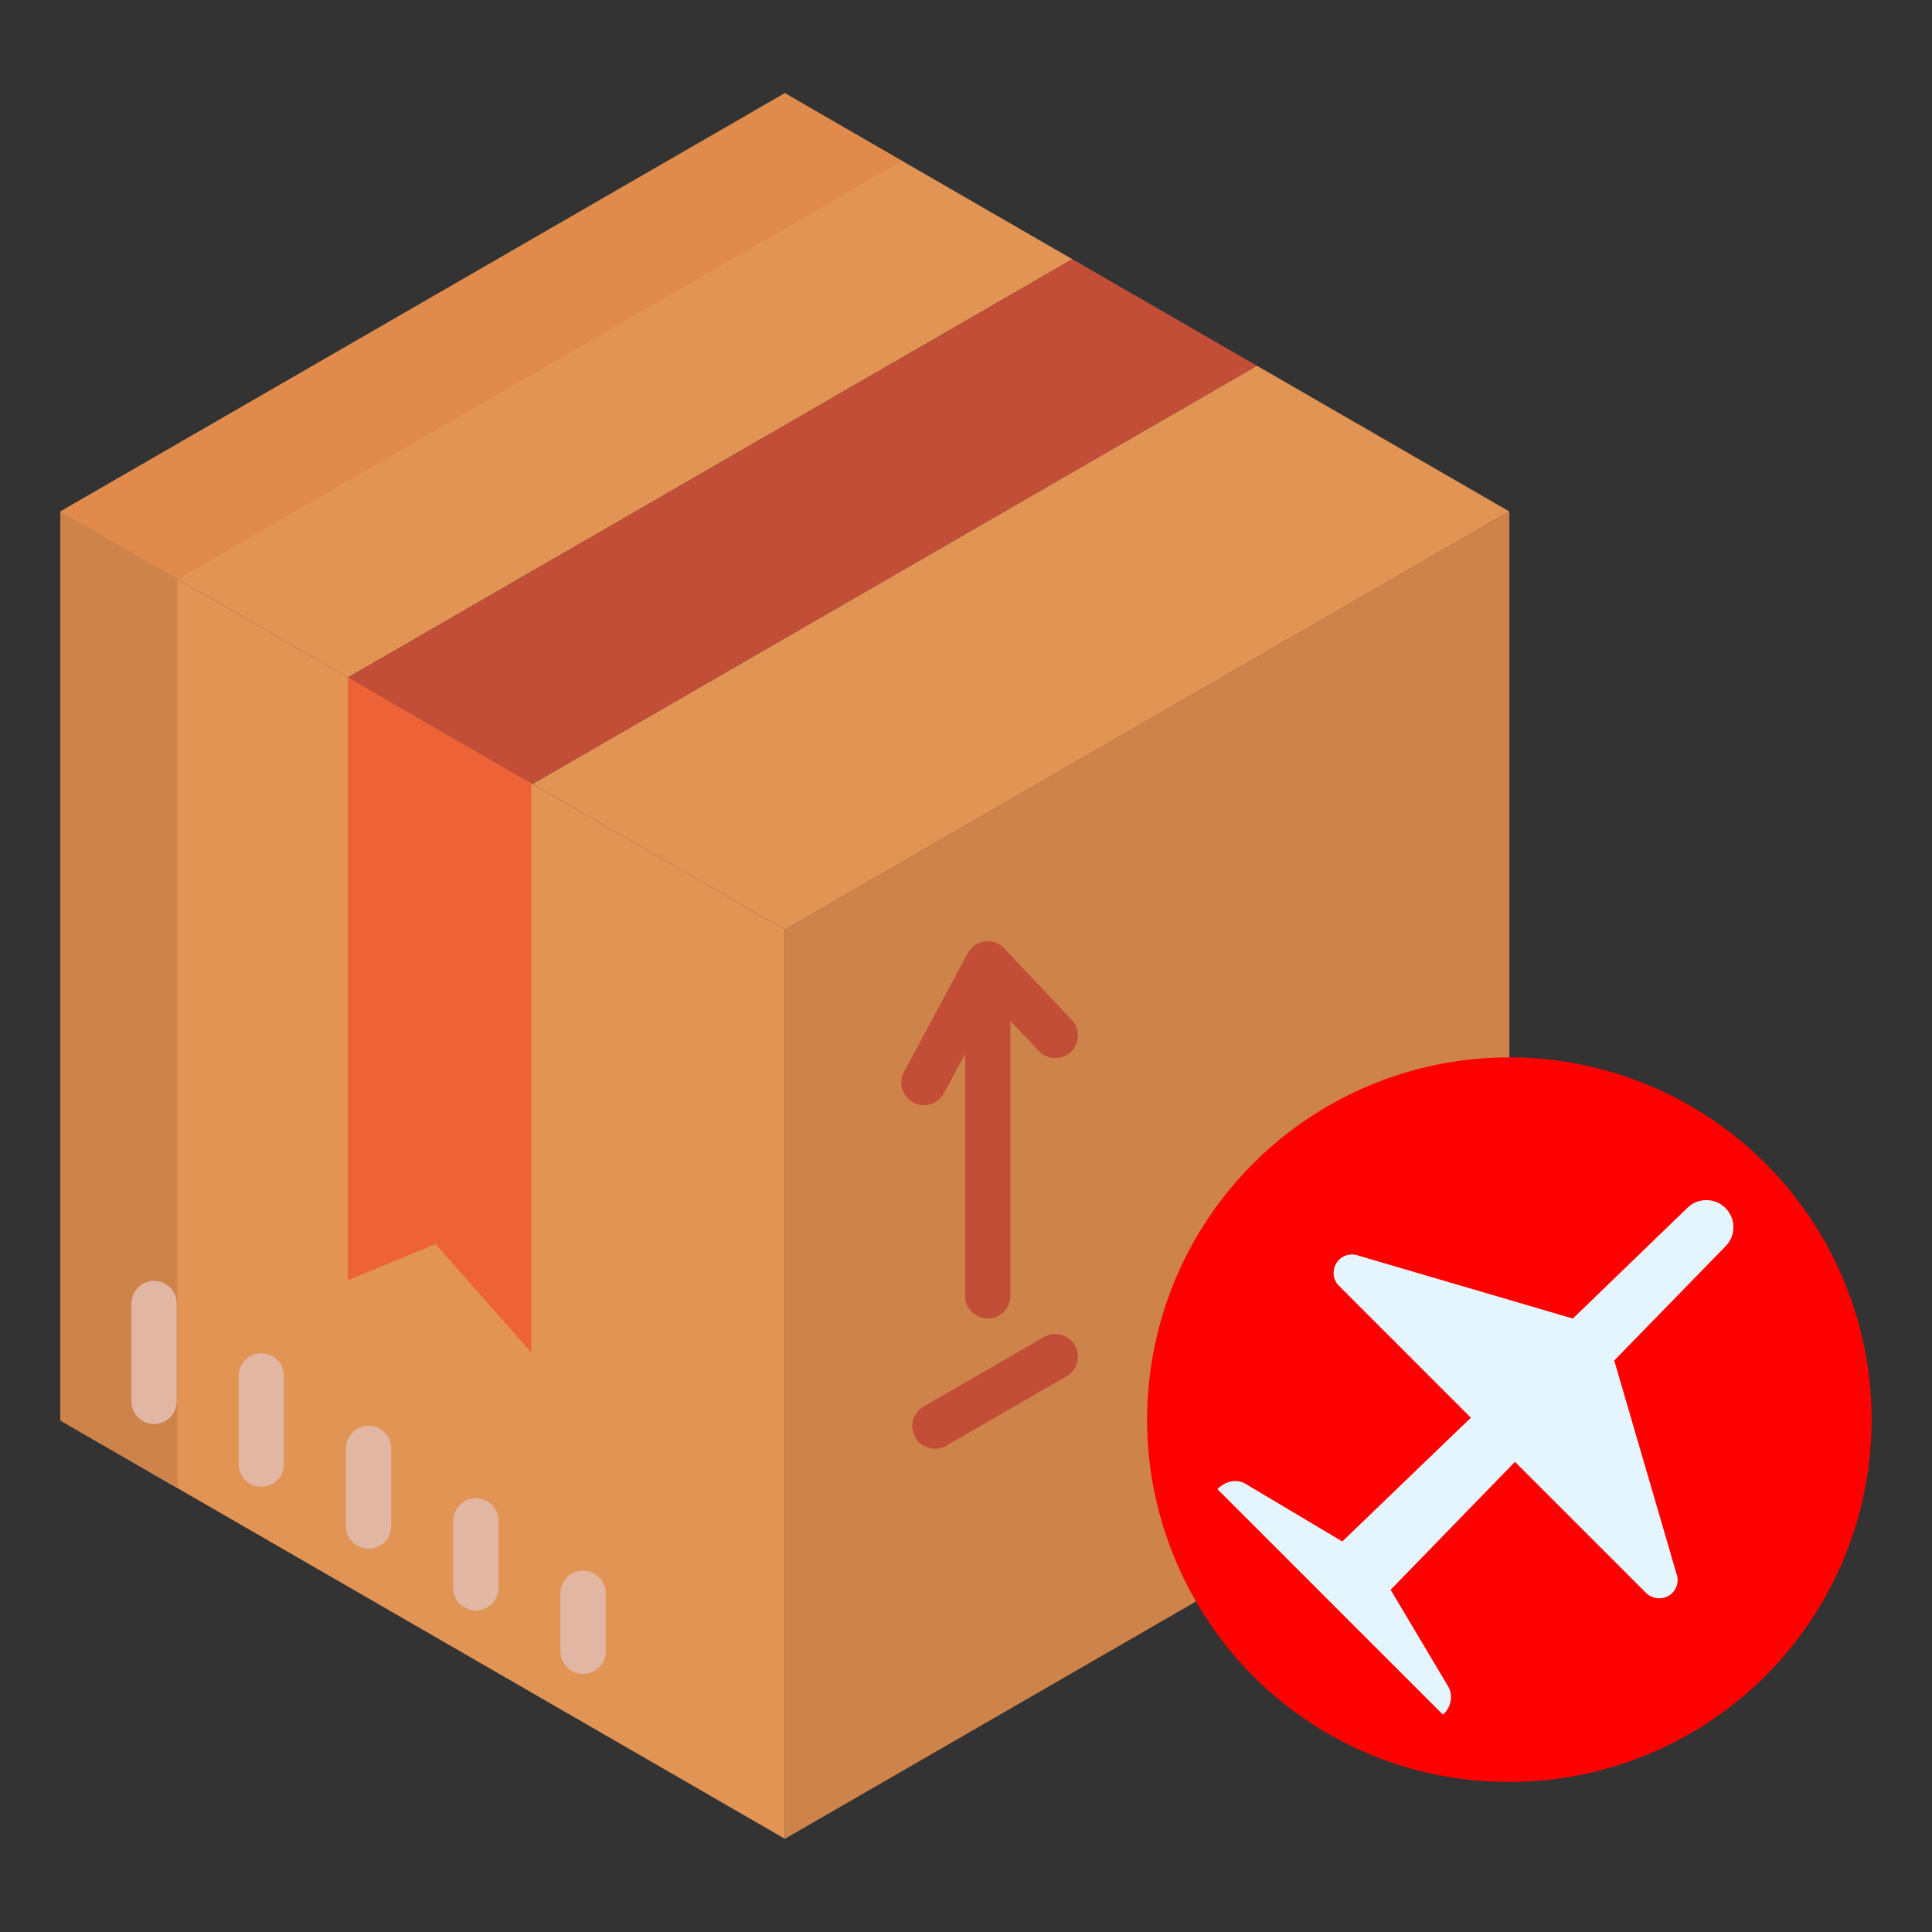 <?xml version="1.0"?>
<svg xmlns="http://www.w3.org/2000/svg" xmlns:xlink="http://www.w3.org/1999/xlink" xmlns:svgjs="http://svgjs.com/svgjs" version="1.1" width="512" height="512" x="0" y="0" viewBox="0 0 512 512" style="enable-background:new 0 0 512 512" xml:space="preserve" class=""><rect x="0" y="0" width="512" height="512" fill="#333333" stroke="none"/><g><path xmlns="http://www.w3.org/2000/svg" d="m208 246.38v240.92l-192-110.85v-240.9l.02-.01z" fill="#e29454" data-original="#e29454" style="" class=""/><path xmlns="http://www.w3.org/2000/svg" d="m47 153.55.02-.01-31-18-.02.01v240.9l31 17.898z" fill="#ce834a" data-original="#ce834a" style="" class=""/><path xmlns="http://www.w3.org/2000/svg" d="m208 24.7 76.19 43.99-191.98 110.84h-.01l-76.18-43.99z" fill="#e29454" data-original="#e29454" style="" class=""/><path xmlns="http://www.w3.org/2000/svg" d="m239 42.7-31-18-191.98 110.84 31.086 17.951z" fill="#e08b4b" data-original="#e08b4b" style=""/><path xmlns="http://www.w3.org/2000/svg" d="m399.98 135.54-191.98 110.84v240.92l108.96-62.9 83.04-144.18v-144.67z" fill="#ce834a" data-original="#ce834a" style="" class=""/><path xmlns="http://www.w3.org/2000/svg" d="m141.14 207.78-.34.2v150.5l-25.35-28.8-23.25 9.6v-159.75h.01z" fill="#ed6337" data-original="#ed6337" style=""/><path xmlns="http://www.w3.org/2000/svg" d="m333.13 96.94-191.99 110.84-48.93-28.25 191.98-110.84z" fill="#c24e38" data-original="#c24e38" style=""/><path xmlns="http://www.w3.org/2000/svg" d="m208 246.38-66.86-38.6 191.99-110.84 66.85 38.6z" fill="#e29454" data-original="#e29454" style="" class=""/><g xmlns="http://www.w3.org/2000/svg" fill="#e1b7a3"><path d="m40.828 377.366a6 6 0 0 1 -6-6v-25.92a6 6 0 0 1 12 0v25.92a6 6 0 0 1 -6 6z" fill="#e1b7a3" data-original="#e1b7a3" style=""/><path d="m69.252 394a6 6 0 0 1 -6-6v-23.35a6 6 0 0 1 12 0v23.35a6 6 0 0 1 -6 6z" fill="#e1b7a3" data-original="#e1b7a3" style=""/><path d="m97.677 410.407a6 6 0 0 1 -6-6v-20.56a6 6 0 0 1 12 0v20.56a6 6 0 0 1 -6 6z" fill="#e1b7a3" data-original="#e1b7a3" style=""/><path d="m126.1 426.818a6 6 0 0 1 -6-6v-17.771a6 6 0 0 1 12 0v17.771a6 6 0 0 1 -6 6z" fill="#e1b7a3" data-original="#e1b7a3" style=""/><path d="m154.524 443.606a6 6 0 0 1 -6-6v-15.36a6 6 0 0 1 12 0v15.36a6 6 0 0 1 -6 6z" fill="#e1b7a3" data-original="#e1b7a3" style=""/></g><path xmlns="http://www.w3.org/2000/svg" d="m244.852 292.88a6 6 0 0 0 5.29-3.16l5.618-10.451v64.149a6 6 0 0 0 12 0v-72.886l7.538 7.986a6 6 0 1 0 8.726-8.239l-17.9-18.963a6 6 0 0 0 -9.648 1.279l-16.9 31.443a6 6 0 0 0 5.281 8.842z" fill="#c24e38" data-original="#c24e38" style=""/><path xmlns="http://www.w3.org/2000/svg" d="m284.857 356.529a6 6 0 0 0 -8.2-2.2l-31.887 18.409a6 6 0 1 0 6 10.393l31.887-18.409a6 6 0 0 0 2.2-8.193z" fill="#c24e38" data-original="#c24e38" style=""/><path xmlns="http://www.w3.org/2000/svg" d="m316.96 424.4a96 96 0 1 1 83.04 47.82 95.391 95.391 0 0 1 -83.04-47.82z" fill="#ff0000" data-original="#50dd5a" style="" class=""/><path xmlns="http://www.w3.org/2000/svg" d="m459.37 325.18a7.159 7.159 0 0 1 -2.03 5.04l-29.55 30.32 16.47 56.43a4.885 4.885 0 0 1 -1.57 5.62 5 5 0 0 1 -6.55-.53l-15.52-15.52-8.54-8.54-10.6-10.6-32.95 33.91 15.17 25.48a5.648 5.648 0 0 1 .62 1.37 6.213 6.213 0 0 1 -1.93 6.24l-59.76-59.76c2.18-2.18 4.85-2.65 7.11-1.61l25.98 15.48 34.07-32.8-10.82-10.82-8.53-8.54-15.47-15.46a4.881 4.881 0 0 1 5.09-8.12l56.76 16.66 30.39-29.37a7.176 7.176 0 0 1 12.16 5.12z" fill="#e5f5fd" data-original="#e5f5fd" style="" class=""/></g></svg>
